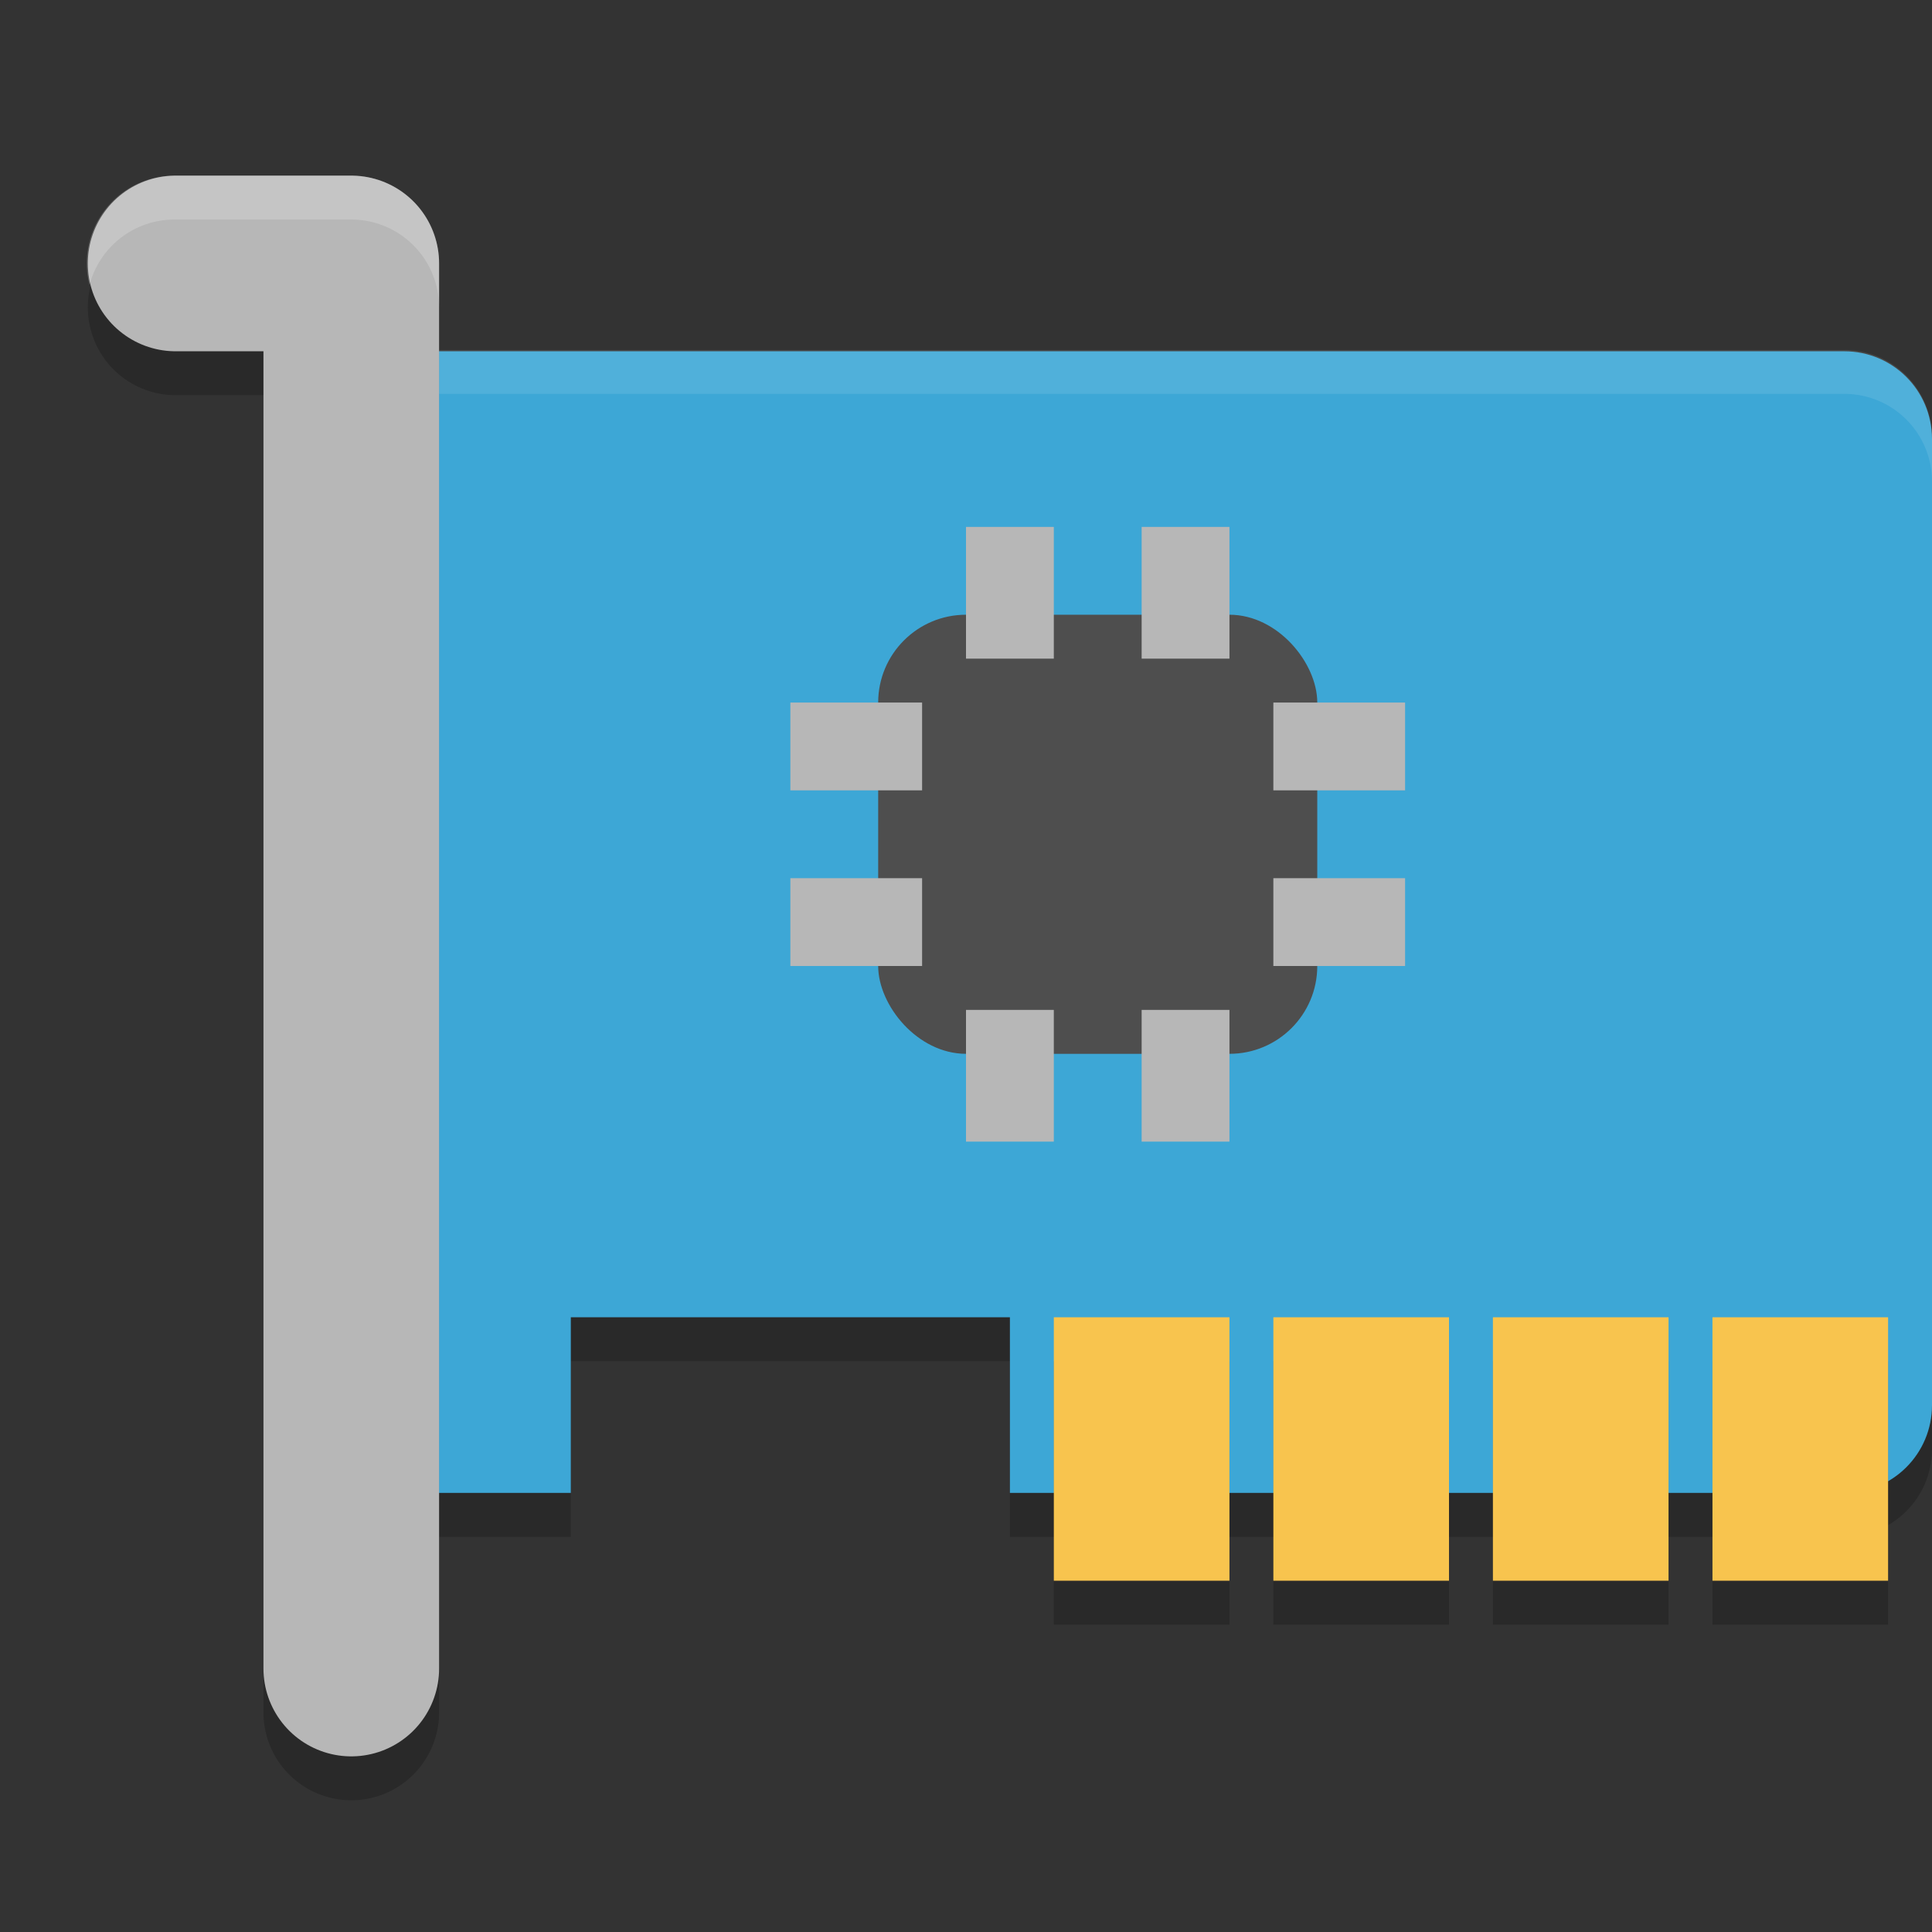 <svg height="22" width="22" xmlns="http://www.w3.org/2000/svg"><rect width="100%" height="100%" fill="#333333" stroke="none"/><path d="m5 4.5c-.554 0-1 .446-1 1v11c0 .554.446 1 1 1h1.5v-2h5v2h9.5c.554 0 1-.446 1-1v-11c0-.554-.446-1-1-1z" opacity=".2"/><path d="m5 4c-.554 0-1 .446-1 1v11c0 .554.446 1 1 1h1.5v-2h5v2h9.5c.554 0 1-.446 1-1v-11c0-.554-.446-1-1-1z" fill="#3da7d6"/><path d="m5 3.985c-.554 0-1 .446-1 1v .5c0-.554.446-1 1-1h16c .554 0 1 .446 1 1v-.5c0-.554-.446-1-1-1z" fill="#fff" opacity=".1"/><g opacity=".2"><path d="m12 15.5h2v3h-2z"/><path d="m14.5 15.5h2v3h-2z"/><path d="m17 15.5h2v3h-2z"/><path d="m19.5 15.5h2v3h-2z"/></g><g fill="#f8c44e"><path d="m12 15h2v3h-2z"/><path d="m14.5 15h2v3h-2z"/><path d="m17 15h2v3h-2z"/><path d="m19.5 15h2v3h-2z"/></g><rect fill="#4e4e4e" height="5" rx="1" width="5" x="10" y="7"/><g fill="#b7b7b7"><path d="m11 6h1v1.5h-1z"/><path d="m13 6h1v1.5h-1z"/><path d="m11 11.5h1v1.5h-1z"/><path d="m13 11.5h1v1.5h-1z"/><g transform="rotate(90)"><path d="m8-16h1v1.5h-1z"/><path d="m10-16h1v1.5h-1z"/><path d="m8-10.5h1v1.5h-1z"/><path d="m10-10.5h1v1.5h-1z"/></g></g><path d="m2 3.5h2v16" style="opacity:.2;fill:none;stroke:#000;stroke-width:2;stroke-linecap:round;stroke-linejoin:round"/><path d="m2 3h2v16" fill="none" stroke="#b7b7b7" stroke-linecap="round" stroke-linejoin="round" stroke-width="2"/><path d="m2 2a1 1 0 0 0 -.981 1.246 1 1 0 0 1  .981-.746h2a1 1 0 0 1 1 1v-.5a1 1 0 0 0 -1-1z" fill="#fff" opacity=".2"/></svg>